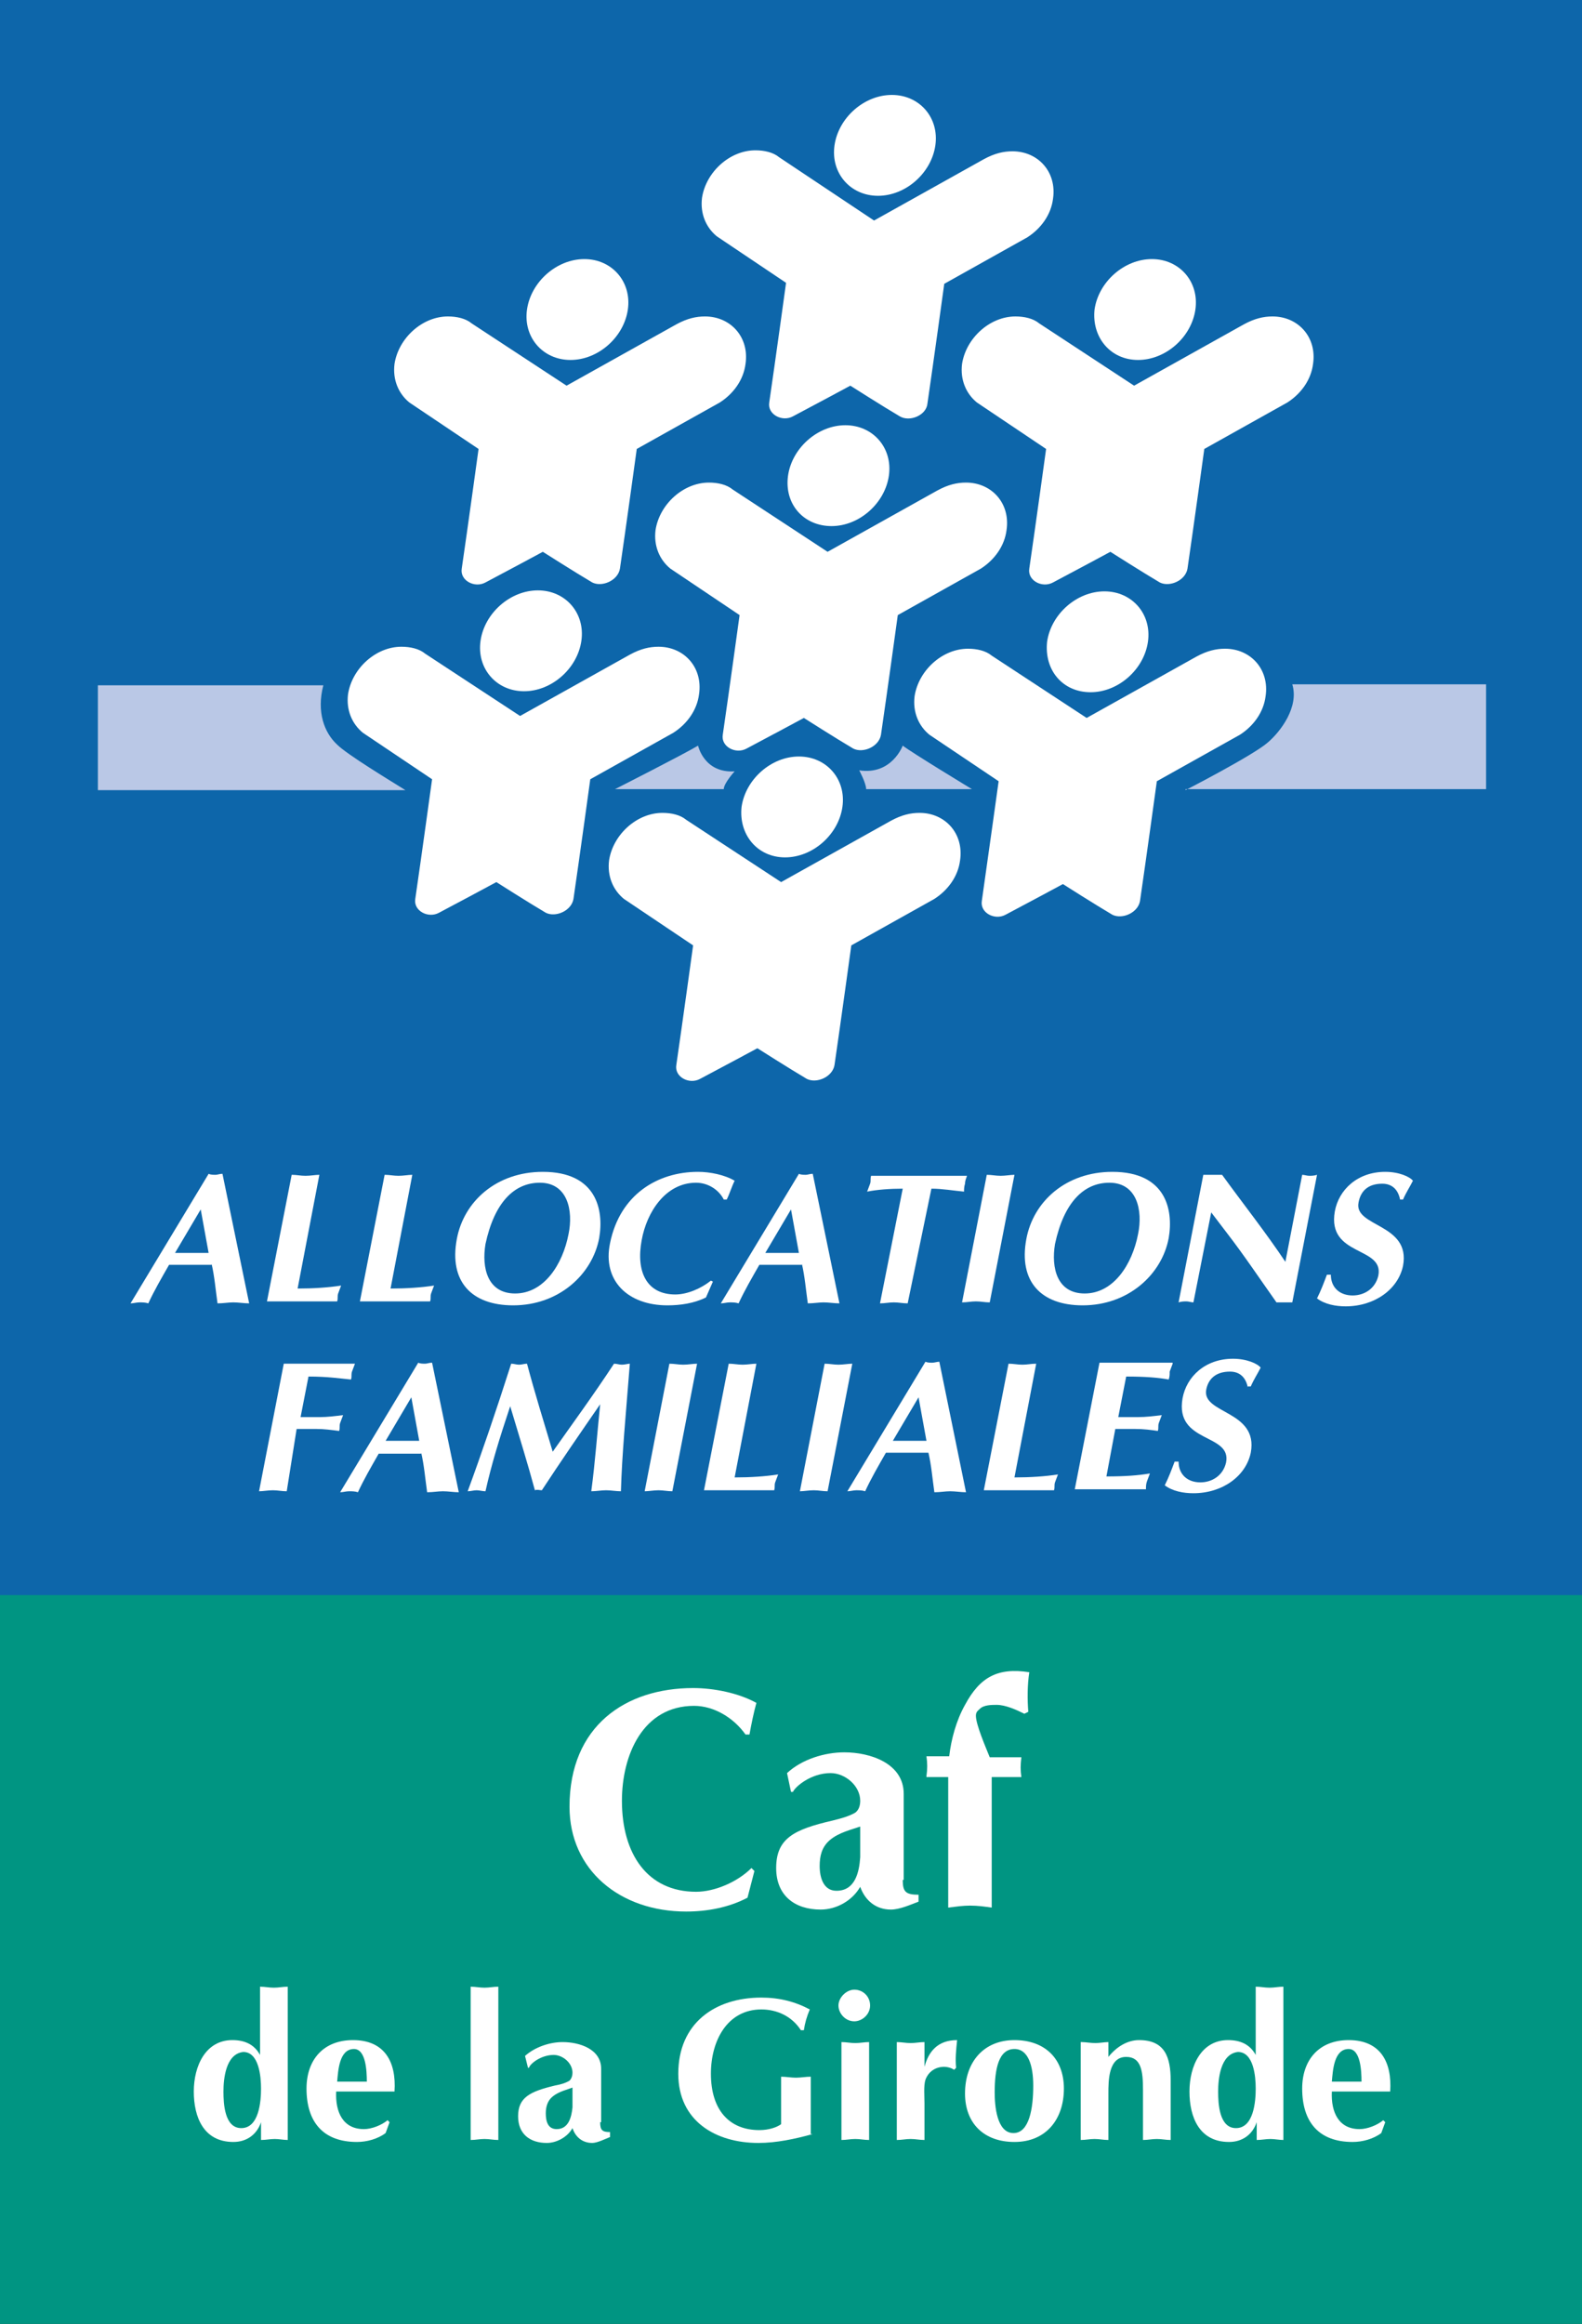 <svg version="1.1"

	 xmlns="http://www.w3.org/2000/svg" xmlns:xlink="http://www.w3.org/1999/xlink"

	 x="0px" y="0px" width="160px" height="235px" viewBox="0 0 160 235" style="enable-background:new 0 0 160 235;"

	 xml:space="preserve">

<rect x="0" y="0" width="160" height="235" fill="#333333" stroke="none"/>

<style type="text/css">

	.st0{fill:#009582;}

	.st1{fill:#0D66AA;}

	.st2{fill:#BAC8E6;}

	.st3{fill:#FFFFFF;}

</style>

<defs>

</defs>

<g id="XMLID_109_">

	<path id="XMLID_293_" class="st0" d="M0,235V83.8h160V235H0z"/>

	<path id="XMLID_291_" class="st1" d="M0,161.3V0h160v161.3H0z"/>

	<g id="XMLID_284_">

		<path id="XMLID_290_" class="st2" d="M41,79.9c-1.6-1-5.9-3.6-6.9-4.6c-1.3-1.2-2.1-3.3-1.4-6H9.9v10.6H41z"/>

		<g id="XMLID_288_">

			<path id="XMLID_289_" class="st2" d="M70.6,75.4c-1.5,0.9-8.4,4.4-8.4,4.4h11c0-0.6,1.1-1.8,1.1-1.8

				C71.2,78.2,70.6,75.4,70.6,75.4z"/>

		</g>

		<g id="XMLID_286_">

			<path id="XMLID_287_" class="st2" d="M91.3,75.4c0.9,0.7,7,4.4,7,4.4H87.6c0-0.6-0.7-1.9-0.7-1.9C90.2,78.4,91.3,75.4,91.3,75.4z

				"/>

		</g>

		<path id="XMLID_285_" class="st2" d="M119.9,79.9c0,0,6.8-3.5,8.3-4.8c1.3-1.1,3.2-3.6,2.5-5.9h19.6v10.6H119.9z"/>

	</g>

	<g id="XMLID_241_">

		<g id="XMLID_278_">

			<g id="XMLID_281_">

				<path id="XMLID_283_" class="st3" d="M57.7,36.4c2.8,0,5.4-2.3,5.8-5.1c0.4-2.8-1.6-5.1-4.4-5.1c-2.8,0-5.4,2.3-5.8,5.1

					C52.9,34.1,54.9,36.4,57.7,36.4z"/>

				<path id="XMLID_282_" class="st3" d="M58.4,31.3"/>

			</g>

			<path id="XMLID_280_" class="st3" d="M44.6,36.7"/>

			<path id="XMLID_279_" class="st3" d="M57.3,39l11.1-6.2c1.1-0.6,2-0.8,2.9-0.8c2.6,0,4.5,2.1,4.1,4.8c-0.2,1.6-1.2,3-2.6,3.9

				l-8.4,4.7c0,0-1.1,8-1.7,12.1c-0.2,1.2-1.8,1.9-2.8,1.4c-1.7-1-5-3.1-5-3.1s-3.9,2.1-5.8,3.1c-1.1,0.6-2.6-0.2-2.4-1.4

				c0.6-4.1,1.7-12.1,1.7-12.1l-7-4.7c-1.1-0.9-1.7-2.3-1.5-3.9c0.4-2.6,2.8-4.8,5.4-4.8c0.9,0,1.8,0.2,2.4,0.7L57.3,39z"/>

		</g>

		<g id="XMLID_272_">

			<g id="XMLID_275_">

				<path id="XMLID_277_" class="st3" d="M88.8,19.8c2.8,0,5.4-2.3,5.8-5.1c0.4-2.8-1.6-5.1-4.4-5.1c-2.8,0-5.4,2.3-5.8,5.1

					C84,17.5,86,19.8,88.8,19.8z"/>

				<path id="XMLID_276_" class="st3" d="M89.5,14.7"/>

			</g>

			<path id="XMLID_274_" class="st3" d="M75.7,20.1"/>

			<path id="XMLID_273_" class="st3" d="M88.4,22.3l11.1-6.2c1.1-0.6,2-0.8,2.9-0.8c2.6,0,4.5,2.1,4.1,4.8c-0.2,1.6-1.2,3-2.6,3.9

				l-8.4,4.7c0,0-1.1,8-1.7,12.1C93.7,42,92,42.7,91,42.1c-1.7-1-5-3.1-5-3.1s-3.9,2.1-5.8,3.1c-1.1,0.6-2.6-0.2-2.4-1.4

				c0.6-4.1,1.7-12.1,1.7-12.1l-7-4.7c-1.1-0.9-1.7-2.3-1.5-3.9c0.4-2.6,2.8-4.8,5.4-4.8c0.9,0,1.8,0.2,2.4,0.7L88.4,22.3z"/>

		</g>

		<g id="XMLID_266_">

			<g id="XMLID_269_">

				<path id="XMLID_271_" class="st3" d="M115.1,36.4c2.8,0,5.4-2.3,5.8-5.1c0.4-2.8-1.6-5.1-4.4-5.1c-2.8,0-5.4,2.3-5.8,5.1

					C110.4,34.1,112.3,36.4,115.1,36.4z"/>

				<path id="XMLID_270_" class="st3" d="M115.9,31.3"/>

			</g>

			<path id="XMLID_268_" class="st3" d="M102,36.7"/>

			<path id="XMLID_267_" class="st3" d="M114.7,39l11.1-6.2c1.1-0.6,2-0.8,2.9-0.8c2.6,0,4.5,2.1,4.1,4.8c-0.2,1.6-1.2,3-2.6,3.9

				l-8.4,4.7c0,0-1.1,8-1.7,12.1c-0.2,1.2-1.8,1.9-2.8,1.4c-1.7-1-5-3.1-5-3.1s-3.9,2.1-5.8,3.1c-1.1,0.6-2.6-0.2-2.4-1.4

				c0.6-4.1,1.7-12.1,1.7-12.1l-7-4.7c-1.1-0.9-1.7-2.3-1.5-3.9c0.4-2.6,2.8-4.8,5.4-4.8c0.9,0,1.8,0.2,2.4,0.7L114.7,39z"/>

		</g>

		<g id="XMLID_260_">

			<g id="XMLID_263_">

				<path id="XMLID_265_" class="st3" d="M110.3,70c2.8,0,5.4-2.3,5.8-5.1c0.4-2.8-1.6-5.1-4.4-5.1c-2.8,0-5.4,2.3-5.8,5.1

					C105.6,67.8,107.5,70,110.3,70z"/>

				<path id="XMLID_264_" class="st3" d="M111,65"/>

			</g>

			<path id="XMLID_262_" class="st3" d="M97.2,70.3"/>

			<path id="XMLID_261_" class="st3" d="M109.9,72.6l11.1-6.2c1.1-0.6,2-0.8,2.9-0.8c2.6,0,4.5,2.1,4.1,4.8c-0.2,1.6-1.2,3-2.6,3.9

				l-8.4,4.7c0,0-1.1,8-1.7,12.1c-0.2,1.2-1.8,1.9-2.8,1.4c-1.7-1-5-3.1-5-3.1s-3.9,2.1-5.8,3.1c-1.1,0.6-2.6-0.2-2.4-1.4

				C99.9,86.9,101,79,101,79l-7-4.7c-1.1-0.9-1.7-2.3-1.5-3.9c0.4-2.6,2.8-4.8,5.4-4.8c0.9,0,1.8,0.2,2.4,0.7L109.9,72.6z"/>

		</g>

		<g id="XMLID_254_">

			<g id="XMLID_257_">

				<path id="XMLID_259_" class="st3" d="M84.1,53.2c2.8,0,5.4-2.3,5.8-5.1c0.4-2.8-1.6-5.1-4.4-5.1c-2.8,0-5.4,2.3-5.8,5.1

					C79.3,51,81.3,53.2,84.1,53.2z"/>

				<path id="XMLID_258_" class="st3" d="M84.8,48.2"/>

			</g>

			<path id="XMLID_256_" class="st3" d="M71,53.5"/>

			<path id="XMLID_255_" class="st3" d="M83.7,55.8l11.1-6.2c1.1-0.6,2-0.8,2.9-0.8c2.6,0,4.5,2.1,4.1,4.8c-0.2,1.6-1.2,3-2.6,3.9

				l-8.4,4.7c0,0-1.1,8-1.7,12.1c-0.2,1.2-1.8,1.9-2.8,1.4c-1.7-1-5-3.1-5-3.1s-3.9,2.1-5.8,3.1c-1.1,0.6-2.6-0.2-2.4-1.4

				c0.6-4.1,1.7-12.1,1.7-12.1l-7-4.7c-1.1-0.9-1.7-2.3-1.5-3.9c0.4-2.6,2.8-4.8,5.4-4.8c0.9,0,1.8,0.2,2.4,0.7L83.7,55.8z"/>

		</g>

		<g id="XMLID_248_">

			<g id="XMLID_251_">

				<path id="XMLID_253_" class="st3" d="M79.4,86.7c2.8,0,5.4-2.3,5.8-5.1c0.4-2.8-1.6-5.1-4.4-5.1c-2.8,0-5.4,2.3-5.8,5.1

					C74.7,84.4,76.6,86.7,79.4,86.7z"/>

				<path id="XMLID_252_" class="st3" d="M80.1,81.6"/>

			</g>

			<path id="XMLID_250_" class="st3" d="M66.3,87"/>

			<path id="XMLID_249_" class="st3" d="M79,89.2L90.1,83c1.1-0.6,2-0.8,2.9-0.8c2.6,0,4.5,2.1,4.1,4.8c-0.2,1.6-1.2,3-2.6,3.9

				l-8.4,4.7c0,0-1.1,8-1.7,12.1c-0.2,1.2-1.8,1.9-2.8,1.4c-1.7-1-5-3.1-5-3.1s-3.9,2.1-5.8,3.1c-1.1,0.6-2.6-0.2-2.4-1.4

				c0.6-4.1,1.7-12.1,1.7-12.1l-7-4.7c-1.1-0.9-1.7-2.3-1.5-3.9c0.4-2.6,2.8-4.8,5.4-4.8c0.9,0,1.8,0.2,2.4,0.7L79,89.2z"/>

		</g>

		<g id="XMLID_242_">

			<g id="XMLID_245_">

				<path id="XMLID_247_" class="st3" d="M53,69.9c2.8,0,5.4-2.3,5.8-5.1c0.4-2.8-1.6-5.1-4.4-5.1c-2.8,0-5.4,2.3-5.8,5.1

					C48.2,67.6,50.2,69.9,53,69.9z"/>

				<path id="XMLID_246_" class="st3" d="M53.7,64.8"/>

			</g>

			<path id="XMLID_244_" class="st3" d="M39.9,70.2"/>

			<path id="XMLID_243_" class="st3" d="M52.6,72.4l11.1-6.2c1.1-0.6,2-0.8,2.9-0.8c2.6,0,4.5,2.1,4.1,4.8c-0.2,1.6-1.2,3-2.6,3.9

				l-8.4,4.7c0,0-1.1,8-1.7,12.1c-0.2,1.2-1.8,1.9-2.8,1.4c-1.7-1-5-3.1-5-3.1s-3.9,2.1-5.8,3.1c-1.1,0.6-2.6-0.2-2.4-1.4

				c0.6-4.1,1.7-12.1,1.7-12.1l-7-4.7c-1.1-0.9-1.7-2.3-1.5-3.9c0.4-2.6,2.8-4.8,5.4-4.8c0.9,0,1.8,0.2,2.4,0.7L52.6,72.4z"/>

		</g>

	</g>

	<path id="XMLID_238_" class="st3" d="M17.7,126.7l2.6-4.4l0.8,4.4H17.7z M21.4,127.8c0.3,1.3,0.4,2.6,0.6,4c0.6,0,1.1-0.1,1.6-0.1

		c0.5,0,1.1,0.1,1.6,0.1l-2.7-13.1c-0.3,0-0.5,0.1-0.7,0.1c-0.2,0-0.5,0-0.7-0.1l-7.9,13.1c0.3,0,0.6-0.1,0.9-0.1

		c0.3,0,0.6,0,0.9,0.1c0.6-1.3,1.3-2.5,2.1-3.9H21.4z"/>

	<path id="XMLID_236_" class="st3" d="M30.1,130.3c1.6,0,3.1-0.1,4.4-0.3c-0.1,0.3-0.2,0.5-0.3,0.8c-0.1,0.3,0,0.5-0.1,0.8H27

		l2.5-12.8c0.5,0,0.9,0.1,1.4,0.1c0.5,0,1-0.1,1.4-0.1L30.1,130.3z"/>

	<path id="XMLID_234_" class="st3" d="M39.5,130.3c1.6,0,3.1-0.1,4.4-0.3c-0.1,0.3-0.2,0.5-0.3,0.8c-0.1,0.3,0,0.5-0.1,0.8h-7.1

		l2.5-12.8c0.5,0,0.9,0.1,1.4,0.1c0.5,0,1-0.1,1.4-0.1L39.5,130.3z"/>

	<path id="XMLID_231_" class="st3" d="M54.6,119.6c2.8,0,3.4,2.8,2.9,5.2c-0.6,3.1-2.5,6-5.4,6c-2.8,0-3.4-2.6-3-5

		C50,121.6,52,119.6,54.6,119.6z M60.6,125.2c0.5-2.9-0.3-6.7-5.7-6.7c-4.7,0-8,3-8.7,6.8c-0.8,4.3,1.5,6.7,5.7,6.7

		C56.5,132,59.9,128.9,60.6,125.2z"/>

	<path id="XMLID_229_" class="st3" d="M72.1,129.6l-0.7,1.6c-1.2,0.6-2.6,0.8-3.9,0.8c-4,0-6.6-2.5-5.8-6.3c1-4.9,4.8-7.2,8.9-7.2

		c1.2,0,2.7,0.3,3.7,0.9c-0.3,0.6-0.5,1.3-0.8,1.9h-0.3c-0.5-1-1.6-1.7-2.8-1.7c-3.1,0-5,3-5.5,5.8c-0.6,3.2,0.5,5.5,3.4,5.5

		c1.2,0,2.6-0.6,3.6-1.4L72.1,129.6z"/>

	<path id="XMLID_226_" class="st3" d="M77.4,126.7l2.6-4.4l0.8,4.4H77.4z M81.1,127.8c0.3,1.3,0.4,2.6,0.6,4c0.6,0,1.1-0.1,1.6-0.1

		c0.5,0,1.1,0.1,1.6,0.1l-2.7-13.1c-0.3,0-0.5,0.1-0.7,0.1c-0.2,0-0.5,0-0.7-0.1l-7.9,13.1c0.3,0,0.6-0.1,0.9-0.1

		c0.3,0,0.6,0,0.9,0.1c0.6-1.3,1.3-2.5,2.1-3.9H81.1z"/>

	<path id="XMLID_224_" class="st3" d="M91.8,131.8c-0.5,0-0.9-0.1-1.4-0.1c-0.5,0-0.9,0.1-1.4,0.1l2.3-11.6c-1.3,0-2.6,0.1-3.6,0.3

		c0.1-0.3,0.2-0.5,0.3-0.8c0.1-0.3,0-0.5,0.1-0.8h9.7c-0.1,0.3-0.2,0.5-0.2,0.8c-0.1,0.3-0.1,0.6-0.1,0.8c-1.1-0.1-2.2-0.3-3.3-0.3

		L91.8,131.8z"/>

	<path id="XMLID_220_" class="st3" d="M99.8,118.8c0.5,0,0.9,0.1,1.4,0.1c0.5,0,1-0.1,1.4-0.1l-2.5,12.9c-0.5,0-0.9-0.1-1.4-0.1

		c-0.5,0-0.9,0.1-1.4,0.1L99.8,118.8z"/>

	<path id="XMLID_215_" class="st3" d="M112.2,119.6c2.8,0,3.4,2.8,2.9,5.2c-0.6,3.1-2.5,6-5.4,6c-2.8,0-3.4-2.6-3-5

		C107.6,121.6,109.6,119.6,112.2,119.6z M118.2,125.2c0.5-2.9-0.3-6.7-5.7-6.7c-4.7,0-8,3-8.7,6.8c-0.8,4.3,1.5,6.7,5.7,6.7

		C114.1,132,117.5,128.9,118.2,125.2z"/>

	<path id="XMLID_212_" class="st3" d="M121.7,118.8h1.9c2.1,2.9,4.4,5.8,6.4,8.8l1.7-8.8c0.2,0,0.5,0.1,0.7,0.1c0.2,0,0.5,0,0.8-0.1

		l-2.5,12.9l-1.6,0c-1.7-2.4-3.3-4.8-5-7l-1.6-2.1l-1.8,9.1c-0.2,0-0.5-0.1-0.7-0.1c-0.2,0-0.5,0-0.8,0.1L121.7,118.8z"/>

	<path id="XMLID_209_" class="st3" d="M141.6,121.3c-0.2-1-0.8-1.6-1.8-1.6c-1.5,0-2.2,0.8-2.4,1.9c-0.5,2.5,5.3,2.1,4.5,6.4

		c-0.5,2.4-2.9,4.1-5.8,4.1c-1,0-2.1-0.2-2.9-0.8c0.4-0.8,0.7-1.6,1-2.4h0.4c0,1.3,0.9,2.1,2.2,2.1c1.2,0,2.3-0.7,2.6-2

		c0.6-3-5.2-1.9-4.4-6.5c0.4-2.2,2.3-4,5.1-4c1.4,0,2.5,0.5,2.8,0.9c-0.3,0.6-0.7,1.2-1,1.9H141.6z"/>

	<path id="XMLID_206_" class="st3" d="M29,150.8c-0.5,0-0.9-0.1-1.4-0.1c-0.5,0-1,0.1-1.4,0.1l2.5-12.9h7.2

		c-0.1,0.3-0.2,0.5-0.3,0.8c-0.1,0.3,0,0.5-0.1,0.8c-1.1-0.1-2.3-0.3-4.3-0.3l-0.8,4.1h2c0.7,0,1.5-0.1,2.3-0.2

		c-0.1,0.3-0.2,0.5-0.3,0.8c-0.1,0.3,0,0.5-0.1,0.8c-0.8-0.1-1.5-0.2-2.3-0.2h-2L29,150.8z"/>

	<path id="XMLID_201_" class="st3" d="M39,145.7l2.6-4.4l0.8,4.4H39z M42.6,146.9c0.3,1.3,0.4,2.6,0.6,4c0.6,0,1.1-0.1,1.6-0.1

		c0.5,0,1.1,0.1,1.6,0.1l-2.7-13.1c-0.3,0-0.5,0.1-0.7,0.1c-0.2,0-0.5,0-0.7-0.1l-7.9,13.1c0.3,0,0.6-0.1,0.9-0.1

		c0.3,0,0.6,0,0.9,0.1c0.6-1.3,1.3-2.5,2.1-3.9H42.6z"/>

	<path id="XMLID_198_" class="st3" d="M62.1,137.9c0.3,0,0.5,0.1,0.8,0.1c0.3,0,0.6-0.1,0.8-0.1c-0.4,5.1-0.8,9.2-0.9,12.9

		c-0.5,0-1-0.1-1.5-0.1c-0.5,0-1,0.1-1.5,0.1c0.4-3,0.6-5.9,0.9-8.8c-2,2.9-4,5.8-5.9,8.7c-0.2,0-0.5-0.1-0.7,0

		c-0.7-2.6-1.6-5.5-2.5-8.5c-1.1,3.3-1.9,5.9-2.5,8.6c-0.3,0-0.6-0.1-0.9-0.1c-0.3,0-0.6,0.1-0.9,0.1c1.4-3.8,2.9-8.2,4.4-12.9

		c0.3,0,0.5,0.1,0.8,0.1c0.3,0,0.5-0.1,0.8-0.1c0.8,3,1.7,5.9,2.6,8.9C57.8,144.1,60,141.1,62.1,137.9z"/>

	<path id="XMLID_195_" class="st3" d="M67.7,137.9c0.5,0,0.9,0.1,1.4,0.1c0.5,0,1-0.1,1.4-0.1L68,150.8c-0.5,0-0.9-0.1-1.4-0.1

		c-0.5,0-1,0.1-1.4,0.1L67.7,137.9z"/>

	<path id="XMLID_192_" class="st3" d="M74.3,149.4c1.6,0,3.1-0.1,4.4-0.3c-0.1,0.3-0.2,0.5-0.3,0.8c-0.1,0.3,0,0.5-0.1,0.8h-7.1

		l2.5-12.8c0.5,0,0.9,0.1,1.4,0.1c0.5,0,1-0.1,1.4-0.1L74.3,149.4z"/>

	<path id="XMLID_189_" class="st3" d="M83.4,137.9c0.5,0,0.9,0.1,1.4,0.1c0.5,0,1-0.1,1.4-0.1l-2.5,12.9c-0.5,0-0.9-0.1-1.4-0.1

		c-0.5,0-1,0.1-1.4,0.1L83.4,137.9z"/>

	<path id="XMLID_185_" class="st3" d="M90.3,145.7l2.6-4.4l0.8,4.4H90.3z M93.9,146.9c0.3,1.3,0.4,2.6,0.6,4c0.6,0,1.1-0.1,1.6-0.1

		c0.5,0,1.1,0.1,1.6,0.1L95,137.7c-0.2,0-0.5,0.1-0.7,0.1c-0.2,0-0.5,0-0.7-0.1l-7.9,13.1c0.3,0,0.6-0.1,0.9-0.1

		c0.3,0,0.6,0,0.9,0.1c0.6-1.3,1.3-2.5,2.1-3.9H93.9z"/>

	<path id="XMLID_182_" class="st3" d="M102.6,149.4c1.6,0,3.1-0.1,4.4-0.3c-0.1,0.3-0.2,0.5-0.3,0.8c-0.1,0.3,0,0.5-0.1,0.8h-7.1

		l2.5-12.8c0.5,0,0.9,0.1,1.4,0.1c0.5,0,0.9-0.1,1.4-0.1L102.6,149.4z"/>

	<path id="XMLID_179_" class="st3" d="M118.6,137.9c-0.1,0.3-0.2,0.5-0.3,0.8c0,0.3,0,0.5-0.1,0.8c-1.1-0.2-2.4-0.3-4.3-0.3

		l-0.8,4.1h2c0.8,0,1.6-0.1,2.4-0.2c-0.1,0.3-0.2,0.5-0.3,0.8c-0.1,0.3,0,0.5-0.1,0.8c-0.7-0.1-1.4-0.2-2.3-0.2h-2l-0.9,4.8

		c1.9,0,3.2-0.1,4.4-0.3c-0.1,0.3-0.2,0.5-0.3,0.8c-0.1,0.3-0.1,0.5-0.1,0.8h-7.2l2.5-12.8H118.6z"/>

	<path id="XMLID_176_" class="st3" d="M126.2,140.3c-0.2-1-0.8-1.6-1.8-1.6c-1.5,0-2.2,0.8-2.4,1.8c-0.5,2.5,5.3,2.1,4.5,6.4

		c-0.5,2.4-2.9,4.1-5.8,4.1c-1,0-2.1-0.2-2.9-0.8c0.4-0.8,0.7-1.6,1-2.4h0.4c0,1.3,0.9,2.1,2.2,2.1c1.2,0,2.3-0.7,2.6-2

		c0.6-3-5.2-1.9-4.4-6.5c0.4-2.2,2.3-4,5.1-4c1.4,0,2.5,0.5,2.8,0.9c-0.3,0.6-0.7,1.2-1,1.9H126.2z"/>

	<g id="XMLID_111_">

		<path id="XMLID_173_" class="st3" d="M76.3,189.2l-0.7,2.7c-1.9,1-4.1,1.4-6.2,1.4c-6.7,0-11.8-4.2-11.8-10.6

			c0-8.2,5.7-12,12.5-12c2.1,0,4.6,0.5,6.4,1.5c-0.3,1.1-0.5,2.1-0.7,3.2h-0.4c-1.2-1.7-3.2-2.9-5.2-2.9c-5.2,0-7.3,5-7.3,9.6

			c0,5.4,2.6,9.2,7.5,9.2c1.9,0,4.2-1,5.6-2.4L76.3,189.2z"/>

		<path id="XMLID_167_" class="st3" d="M91.3,190.1c0,1.2,0.3,1.5,1.6,1.5v0.7c-0.8,0.3-1.9,0.8-2.8,0.8c-1.5,0-2.6-0.9-3.1-2.3

			c-0.8,1.4-2.4,2.3-4,2.3c-2.6,0-4.5-1.4-4.5-4.2c0-3,1.8-3.9,5.7-4.8c0.8-0.2,1.6-0.4,2.3-0.8c0.4-0.3,0.5-0.8,0.5-1.2

			c0-1.5-1.5-2.8-3-2.8c-2,0-3.6,1.4-3.8,1.9H80l-0.4-1.9c1.5-1.4,3.8-2.1,5.8-2.1c2.6,0,6,1.1,6,4.2V190.1z M87,184.7

			c-0.8,0.3-2.2,0.6-3.1,1.4c-0.8,0.7-1,1.6-1,2.6c0,1.2,0.4,2.5,1.7,2.5c1.9,0,2.3-1.9,2.4-3.4V184.7z"/>

		<path id="XMLID_163_" class="st3" d="M93.7,179.6c0.1-0.7,0.1-1.3,0-2H96c0.2-1.7,0.7-3.6,1.6-5.2c1.5-2.8,3.3-3.8,6.5-3.3

			c-0.2,1.3-0.2,2.8-0.1,4l-0.4,0.2c-0.8-0.4-1.9-0.9-2.8-0.9c-0.5,0-1.3,0-1.7,0.4c-0.2,0.2-0.4,0.3-0.4,0.7c0,0.9,1,3.2,1.4,4.2

			h3.2c-0.1,0.8-0.1,1.3,0,2h-3v13.2c-0.7-0.1-1.4-0.2-2.2-0.2c-0.7,0-1.4,0.1-2.2,0.2v-13.2H93.7z"/>

		<path id="XMLID_158_" class="st3" d="M29.1,216.4c-0.4,0-0.9-0.1-1.3-0.1c-0.5,0-0.9,0.1-1.4,0.1v-1.8c-0.4,1.2-1.4,2-2.8,2

			c-3,0-4-2.5-4-5.1c0-2.6,1.2-5.2,3.9-5.2c1.2,0,2.2,0.4,2.8,1.5v-6.9c0.5,0,0.9,0.1,1.4,0.1c0.5,0,0.9-0.1,1.4-0.1V216.4z

			 M22.6,211.5c0,1.2,0.1,3.7,1.8,3.7c1.8,0,2-2.7,2-4c0-1.2-0.2-3.7-1.8-3.7C22.8,207.7,22.6,210.3,22.6,211.5z"/>

		<path id="XMLID_153_" class="st3" d="M34,211.5c-0.1,2.1,0.7,3.8,2.8,3.8c0.8,0,1.8-0.4,2.4-0.9l0.2,0.2l-0.4,1.1

			c-0.8,0.6-1.9,0.9-2.9,0.9c-3.4,0-5.1-2-5.1-5.4c0-2.9,1.7-4.9,4.7-4.9c3.2,0,4.4,2.2,4.2,5.2H34z M37.1,210.5

			c0-1.1-0.1-3.3-1.3-3.3c-1.5,0-1.6,2.2-1.7,3.3H37.1z"/>

		<path id="XMLID_150_" class="st3" d="M50.4,216.4c-0.5,0-0.9-0.1-1.4-0.1c-0.5,0-0.9,0.1-1.4,0.1v-15.5c0.5,0,0.9,0.1,1.4,0.1

			c0.5,0,0.9-0.1,1.4-0.1V216.4z"/>

		<path id="XMLID_144_" class="st3" d="M60.7,214.6c0,0.8,0.2,1,1,1v0.5c-0.5,0.2-1.3,0.6-1.8,0.6c-1,0-1.7-0.6-2-1.5

			c-0.5,0.9-1.6,1.5-2.6,1.5c-1.7,0-2.9-0.9-2.9-2.7c0-1.9,1.2-2.5,3.7-3.1c0.5-0.1,1-0.2,1.5-0.5c0.2-0.2,0.3-0.5,0.3-0.8

			c0-1-1-1.8-1.9-1.8c-1.3,0-2.4,0.9-2.5,1.3h-0.1l-0.3-1.2c1-0.9,2.5-1.4,3.8-1.4c1.7,0,3.9,0.7,3.9,2.7V214.6z M57.9,211.1

			c-0.5,0.2-1.4,0.4-2,0.9c-0.5,0.4-0.7,1-0.7,1.7c0,0.8,0.2,1.6,1.1,1.6c1.2,0,1.5-1.2,1.6-2.2V211.1z"/>

		<path id="XMLID_141_" class="st3" d="M82.2,215.8c-1.8,0.5-3.7,0.9-5.5,0.9c-4.3,0-8.1-2.2-8.1-7c0-5.1,3.7-7.7,8.4-7.7

			c1.8,0,3.4,0.4,4.9,1.2c-0.3,0.7-0.5,1.4-0.6,2.1h-0.3c-0.9-1.4-2.4-2.1-4-2.1c-3.4,0-5.1,3.1-5.1,6.5c0,3.6,1.8,5.7,4.9,5.7

			c1,0,1.8-0.3,2.2-0.6v-4.8c0.5,0,1,0.1,1.5,0.1c0.5,0,1-0.1,1.5-0.1V215.8z"/>

		<path id="XMLID_135_" class="st3" d="M86.4,201.2c0.9,0,1.6,0.7,1.6,1.6c0,0.9-0.8,1.6-1.6,1.6c-0.9,0-1.6-0.8-1.6-1.6

			S85.6,201.2,86.4,201.2z M85.1,206.5c0.5,0,0.9,0.1,1.4,0.1c0.5,0,0.9-0.1,1.4-0.1v9.9c-0.5,0-0.9-0.1-1.4-0.1

			c-0.5,0-0.9,0.1-1.4,0.1V206.5z"/>

		<path id="XMLID_131_" class="st3" d="M90.7,206.5c0.5,0,0.9,0.1,1.4,0.1s0.9-0.1,1.4-0.1v2.5c0.4-1.5,1.3-2.7,3.3-2.7

			c-0.1,1-0.2,1.9-0.1,2.8l-0.2,0.2c-0.3-0.2-0.7-0.3-1-0.3c-0.9,0-1.6,0.5-1.9,1.3c-0.2,0.6-0.1,1.7-0.1,2.4v3.7

			c-0.5,0-0.9-0.1-1.4-0.1s-0.9,0.1-1.4,0.1V206.5z"/>

		<path id="XMLID_126_" class="st3" d="M97.6,211.7c0-3.2,1.9-5.4,5-5.4c3.1,0,5,1.9,5,4.9c0,3.1-1.8,5.4-5,5.4

			C99.5,216.6,97.6,214.7,97.6,211.7z M100.6,211.6c0,1.3,0.2,4.1,1.9,4.1c1.6,0,2-2.5,2-4.8c0-2-0.5-3.7-1.9-3.7

			C101,207.2,100.6,209.2,100.6,211.6z"/>

		<path id="XMLID_122_" class="st3" d="M109.4,206.5c0.4,0,0.9,0.1,1.4,0.1c0.4,0,0.9-0.1,1.3-0.1v1.5c0.8-1,1.9-1.7,3.1-1.7

			c2.6,0,3.2,1.7,3.2,4.1v6c-0.5,0-0.9-0.1-1.4-0.1c-0.5,0-0.9,0.1-1.4,0.1v-5.1c0-1.9-0.2-3.3-1.7-3.3c-1.8,0-1.8,2.4-1.8,3.7v4.7

			c-0.5,0-0.9-0.1-1.4-0.1s-0.9,0.1-1.4,0.1V206.5z"/>

		<path id="XMLID_117_" class="st3" d="M129.8,216.4c-0.4,0-0.9-0.1-1.3-0.1c-0.5,0-0.9,0.1-1.4,0.1v-1.8c-0.4,1.2-1.4,2-2.8,2

			c-3,0-4-2.5-4-5.1c0-2.6,1.2-5.2,3.9-5.2c1.2,0,2.2,0.4,2.8,1.5v-6.9c0.5,0,0.9,0.1,1.4,0.1c0.5,0,0.9-0.1,1.4-0.1V216.4z

			 M123.2,211.5c0,1.2,0.1,3.7,1.8,3.7c1.8,0,2-2.7,2-4c0-1.2-0.2-3.7-1.8-3.7C123.4,207.7,123.2,210.3,123.2,211.5z"/>

		<path id="XMLID_112_" class="st3" d="M134.7,211.5c-0.1,2.1,0.7,3.8,2.8,3.8c0.8,0,1.8-0.4,2.4-0.9l0.2,0.2l-0.4,1.1

			c-0.8,0.6-1.9,0.9-2.9,0.9c-3.4,0-5.1-2-5.1-5.4c0-2.9,1.7-4.9,4.7-4.9c3.2,0,4.4,2.2,4.2,5.2H134.7z M137.7,210.5

			c0-1.1-0.1-3.3-1.3-3.3c-1.5,0-1.6,2.2-1.7,3.3H137.7z"/>

	</g>

</g>

</svg>